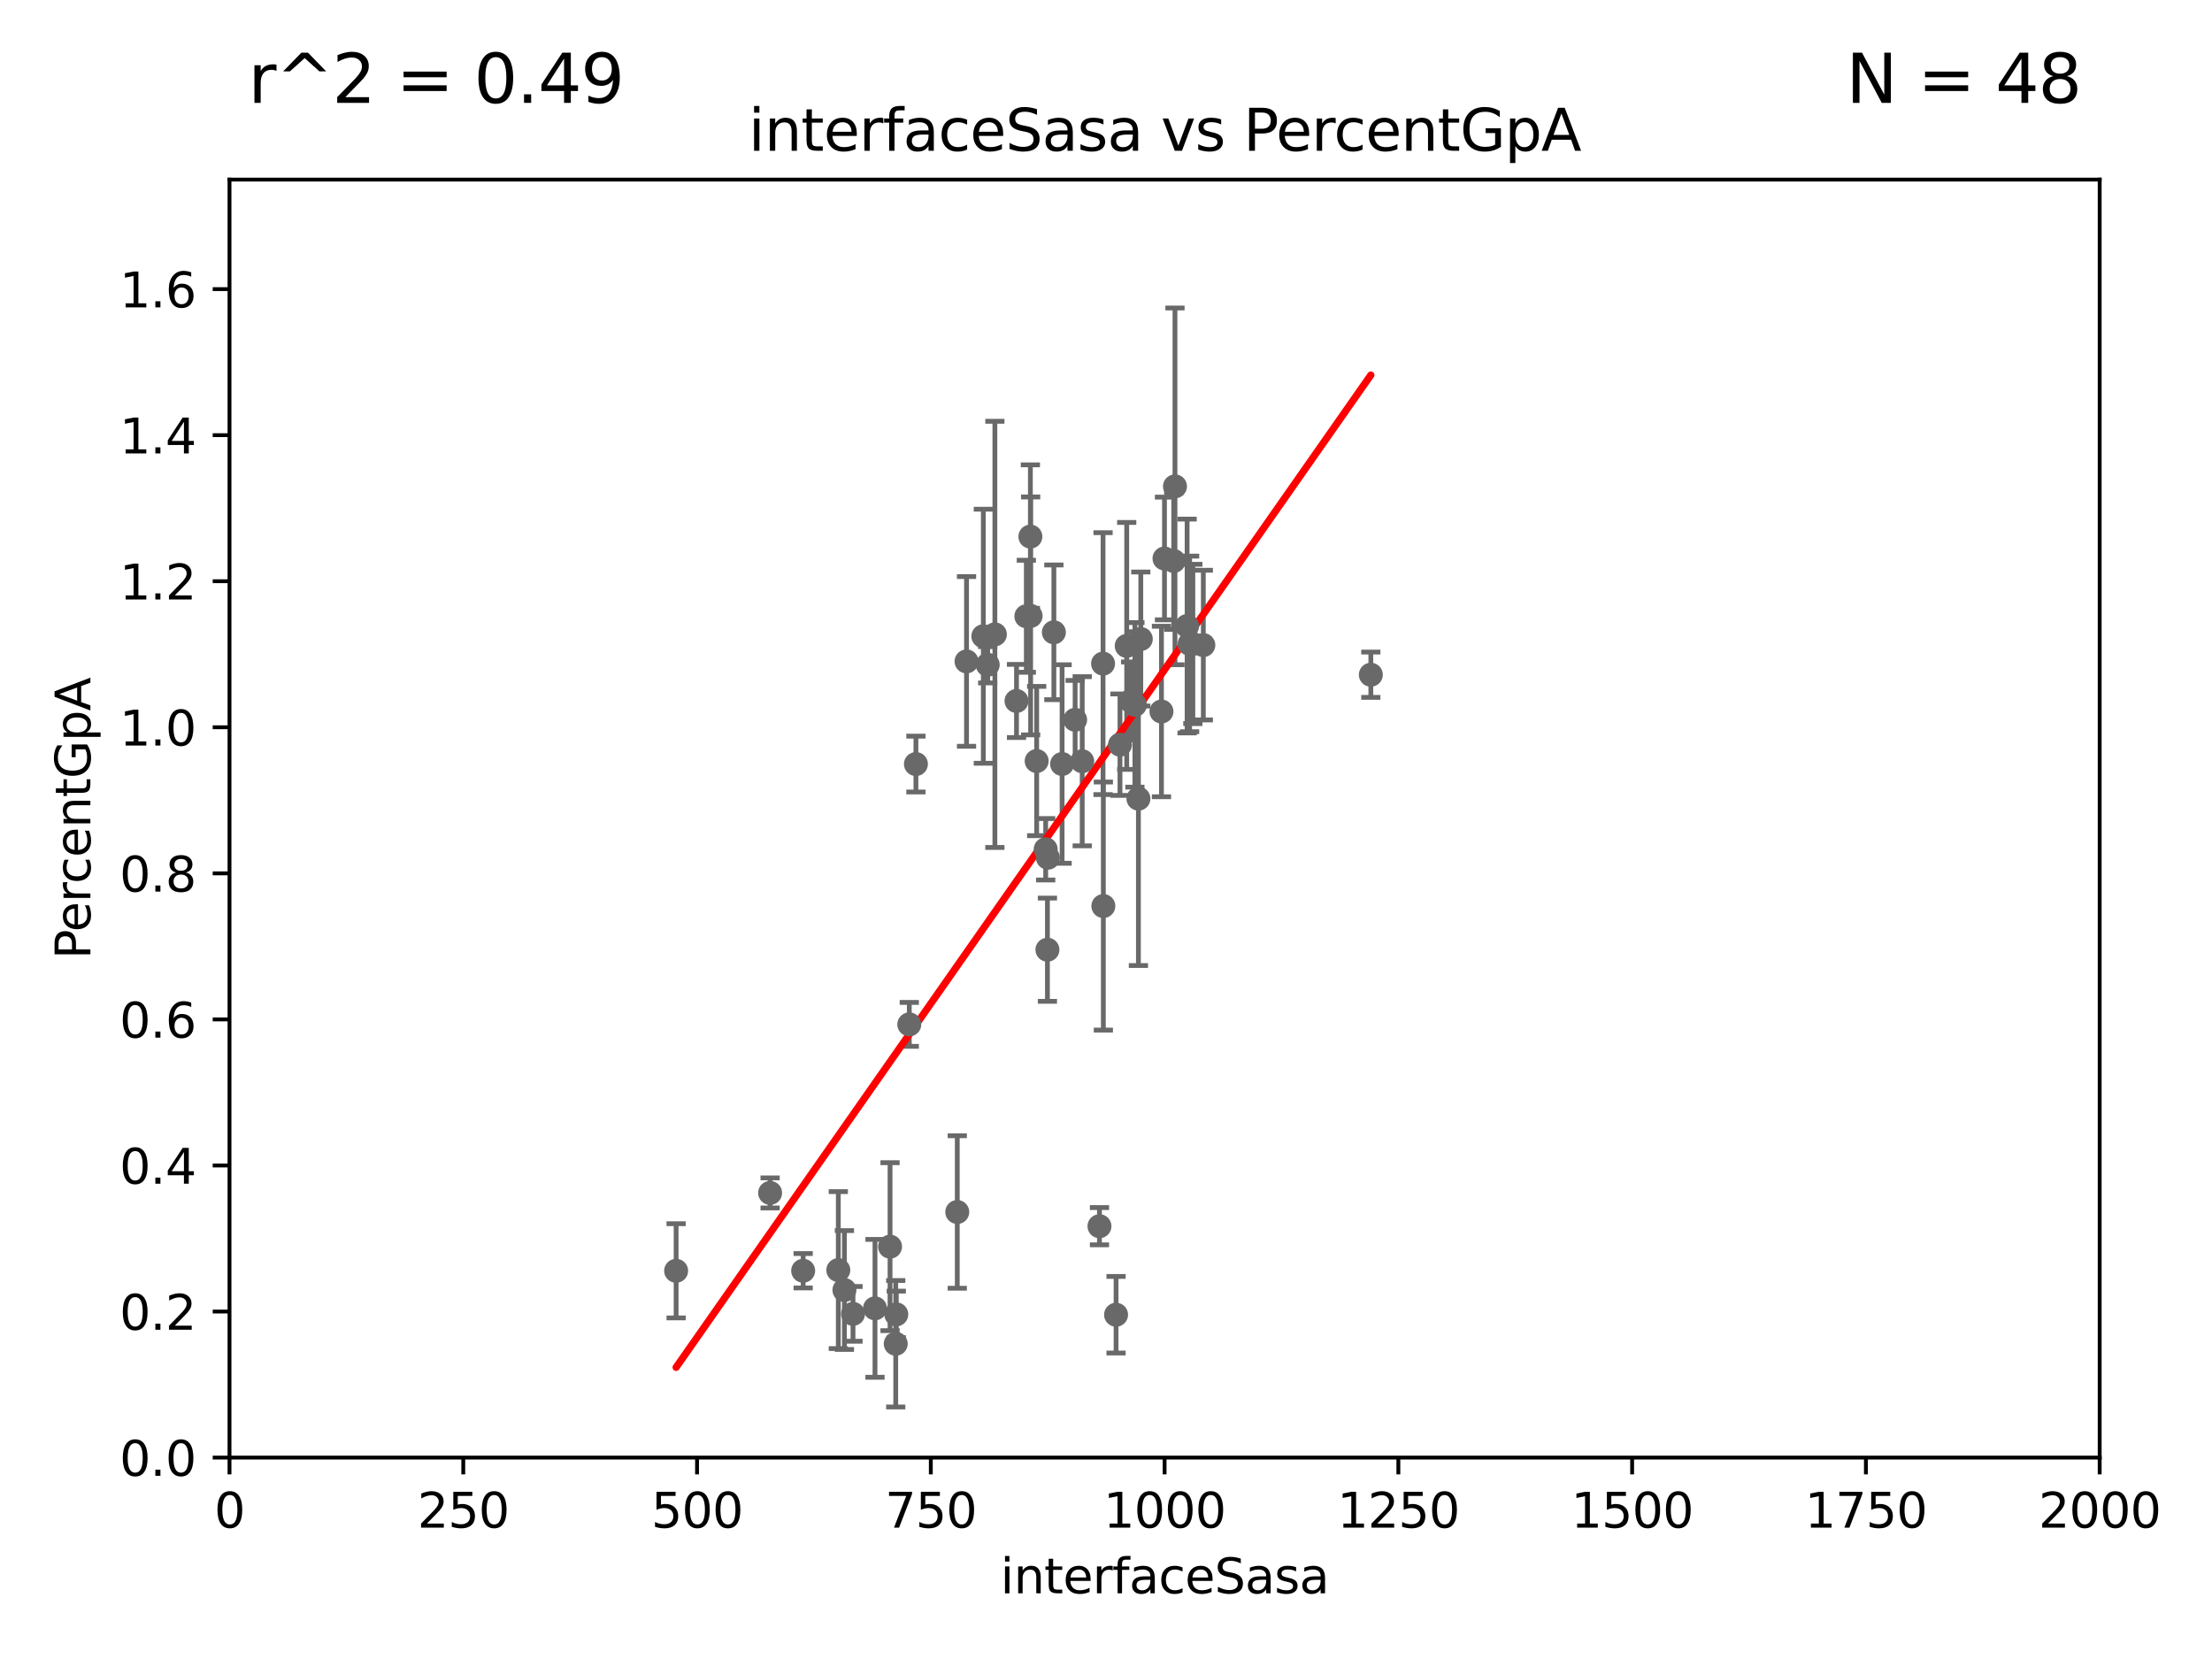 <?xml version="1.0" encoding="utf-8" standalone="no"?>
<!DOCTYPE svg PUBLIC "-//W3C//DTD SVG 1.1//EN"
  "http://www.w3.org/Graphics/SVG/1.1/DTD/svg11.dtd">
<svg xmlns:xlink="http://www.w3.org/1999/xlink" width="460.8pt" height="345.6pt" viewBox="0 0 460.8 345.6" xmlns="http://www.w3.org/2000/svg" version="1.1">
 <defs>
  <style type="text/css">*{stroke-linejoin: round; stroke-linecap: butt}</style>
 </defs>
 <g id="figure_1">
  <g id="patch_1">
   <path d="M 0 345.6 
L 460.8 345.6 
L 460.8 0 
L 0 0 
z
" style="fill: #ffffff"/>
  </g>
  <g id="axes_1">
   <g id="patch_2">
    <path d="M 47.81 303.64 
L 437.4 303.64 
L 437.4 37.411 
L 47.81 37.411 
z
" style="fill: #ffffff"/>
   </g>
   <g id="PathCollection_1">
    <defs>
     <path id="mb5e4efeae3" d="M 0 1.118 
C 0.297 1.118 0.581 1 0.791 0.791 
C 1 0.581 1.118 0.297 1.118 0 
C 1.118 -0.297 1 -0.581 0.791 -0.791 
C 0.581 -1 0.297 -1.118 0 -1.118 
C -0.297 -1.118 -0.581 -1 -0.791 -0.791 
C -1 -0.581 -1.118 -0.297 -1.118 0 
C -1.118 0.297 -1 0.581 -0.791 0.791 
C -0.581 1 -0.297 1.118 0 1.118 
z
" style="stroke: #696969"/>
    </defs>
    <g clip-path="url(#p27b8e6bcf3)">
     <use xlink:href="#mb5e4efeae3" x="235.526" y="146.023" style="fill: #696969; stroke: #696969"/>
     <use xlink:href="#mb5e4efeae3" x="218.295" y="178.676" style="fill: #696969; stroke: #696969"/>
     <use xlink:href="#mb5e4efeae3" x="190.803" y="159.169" style="fill: #696969; stroke: #696969"/>
     <use xlink:href="#mb5e4efeae3" x="213.805" y="128.379" style="fill: #696969; stroke: #696969"/>
     <use xlink:href="#mb5e4efeae3" x="207.252" y="132.151" style="fill: #696969; stroke: #696969"/>
     <use xlink:href="#mb5e4efeae3" x="205.758" y="138.483" style="fill: #696969; stroke: #696969"/>
     <use xlink:href="#mb5e4efeae3" x="199.417" y="252.484" style="fill: #696969; stroke: #696969"/>
     <use xlink:href="#mb5e4efeae3" x="221.254" y="159.157" style="fill: #696969; stroke: #696969"/>
     <use xlink:href="#mb5e4efeae3" x="218.199" y="197.843" style="fill: #696969; stroke: #696969"/>
     <use xlink:href="#mb5e4efeae3" x="229.038" y="255.442" style="fill: #696969; stroke: #696969"/>
     <use xlink:href="#mb5e4efeae3" x="219.541" y="131.722" style="fill: #696969; stroke: #696969"/>
     <use xlink:href="#mb5e4efeae3" x="232.495" y="273.883" style="fill: #696969; stroke: #696969"/>
     <use xlink:href="#mb5e4efeae3" x="201.345" y="137.784" style="fill: #696969; stroke: #696969"/>
     <use xlink:href="#mb5e4efeae3" x="167.313" y="264.72" style="fill: #696969; stroke: #696969"/>
     <use xlink:href="#mb5e4efeae3" x="186.599" y="279.928" style="fill: #696969; stroke: #696969"/>
     <use xlink:href="#mb5e4efeae3" x="186.712" y="273.807" style="fill: #696969; stroke: #696969"/>
     <use xlink:href="#mb5e4efeae3" x="189.422" y="213.398" style="fill: #696969; stroke: #696969"/>
     <use xlink:href="#mb5e4efeae3" x="177.697" y="273.702" style="fill: #696969; stroke: #696969"/>
     <use xlink:href="#mb5e4efeae3" x="174.635" y="264.587" style="fill: #696969; stroke: #696969"/>
     <use xlink:href="#mb5e4efeae3" x="185.413" y="259.704" style="fill: #696969; stroke: #696969"/>
     <use xlink:href="#mb5e4efeae3" x="160.429" y="248.504" style="fill: #696969; stroke: #696969"/>
     <use xlink:href="#mb5e4efeae3" x="140.848" y="264.732" style="fill: #696969; stroke: #696969"/>
     <use xlink:href="#mb5e4efeae3" x="214.699" y="128.306" style="fill: #696969; stroke: #696969"/>
     <use xlink:href="#mb5e4efeae3" x="242.584" y="116.343" style="fill: #696969; stroke: #696969"/>
     <use xlink:href="#mb5e4efeae3" x="215.957" y="158.536" style="fill: #696969; stroke: #696969"/>
     <use xlink:href="#mb5e4efeae3" x="237.153" y="166.373" style="fill: #696969; stroke: #696969"/>
     <use xlink:href="#mb5e4efeae3" x="234.714" y="134.556" style="fill: #696969; stroke: #696969"/>
     <use xlink:href="#mb5e4efeae3" x="247.296" y="130.412" style="fill: #696969; stroke: #696969"/>
     <use xlink:href="#mb5e4efeae3" x="211.757" y="146.024" style="fill: #696969; stroke: #696969"/>
     <use xlink:href="#mb5e4efeae3" x="244.508" y="116.865" style="fill: #696969; stroke: #696969"/>
     <use xlink:href="#mb5e4efeae3" x="250.675" y="134.383" style="fill: #696969; stroke: #696969"/>
     <use xlink:href="#mb5e4efeae3" x="214.648" y="111.783" style="fill: #696969; stroke: #696969"/>
     <use xlink:href="#mb5e4efeae3" x="241.954" y="148.223" style="fill: #696969; stroke: #696969"/>
     <use xlink:href="#mb5e4efeae3" x="247.82" y="134.138" style="fill: #696969; stroke: #696969"/>
     <use xlink:href="#mb5e4efeae3" x="236.422" y="146.84" style="fill: #696969; stroke: #696969"/>
     <use xlink:href="#mb5e4efeae3" x="248.492" y="134.145" style="fill: #696969; stroke: #696969"/>
     <use xlink:href="#mb5e4efeae3" x="229.786" y="138.247" style="fill: #696969; stroke: #696969"/>
     <use xlink:href="#mb5e4efeae3" x="225.446" y="158.583" style="fill: #696969; stroke: #696969"/>
     <use xlink:href="#mb5e4efeae3" x="233.313" y="155.131" style="fill: #696969; stroke: #696969"/>
     <use xlink:href="#mb5e4efeae3" x="244.769" y="101.32" style="fill: #696969; stroke: #696969"/>
     <use xlink:href="#mb5e4efeae3" x="237.649" y="133.12" style="fill: #696969; stroke: #696969"/>
     <use xlink:href="#mb5e4efeae3" x="217.837" y="176.917" style="fill: #696969; stroke: #696969"/>
     <use xlink:href="#mb5e4efeae3" x="204.848" y="132.539" style="fill: #696969; stroke: #696969"/>
     <use xlink:href="#mb5e4efeae3" x="229.848" y="188.745" style="fill: #696969; stroke: #696969"/>
     <use xlink:href="#mb5e4efeae3" x="223.969" y="149.949" style="fill: #696969; stroke: #696969"/>
     <use xlink:href="#mb5e4efeae3" x="285.569" y="140.558" style="fill: #696969; stroke: #696969"/>
     <use xlink:href="#mb5e4efeae3" x="182.277" y="272.552" style="fill: #696969; stroke: #696969"/>
     <use xlink:href="#mb5e4efeae3" x="175.909" y="268.738" style="fill: #696969; stroke: #696969"/>
    </g>
   </g>
   <g id="matplotlib.axis_1">
    <g id="xtick_1">
     <g id="line2d_1">
      <defs>
       <path id="m605368051b" d="M 0 0 
L 0 3.5 
" style="stroke: #000000; stroke-width: 0.8"/>
      </defs>
      <g>
       <use xlink:href="#m605368051b" x="47.81" y="303.64" style="stroke: #000000; stroke-width: 0.8"/>
      </g>
     </g>
     <g id="text_1">
      <!-- 0 -->
      <g transform="translate(44.629 318.238)scale(0.1 -0.1)">
       <defs>
        <path id="DejaVuSans-30" d="M 2034 4250 
Q 1547 4250 1301 3770 
Q 1056 3291 1056 2328 
Q 1056 1369 1301 889 
Q 1547 409 2034 409 
Q 2525 409 2770 889 
Q 3016 1369 3016 2328 
Q 3016 3291 2770 3770 
Q 2525 4250 2034 4250 
z
M 2034 4750 
Q 2819 4750 3233 4129 
Q 3647 3509 3647 2328 
Q 3647 1150 3233 529 
Q 2819 -91 2034 -91 
Q 1250 -91 836 529 
Q 422 1150 422 2328 
Q 422 3509 836 4129 
Q 1250 4750 2034 4750 
z
" transform="scale(0.016)"/>
       </defs>
       <use xlink:href="#DejaVuSans-30"/>
      </g>
     </g>
    </g>
    <g id="xtick_2">
     <g id="line2d_2">
      <g>
       <use xlink:href="#m605368051b" x="96.509" y="303.64" style="stroke: #000000; stroke-width: 0.8"/>
      </g>
     </g>
     <g id="text_2">
      <!-- 250 -->
      <g transform="translate(86.965 318.238)scale(0.1 -0.1)">
       <defs>
        <path id="DejaVuSans-32" d="M 1228 531 
L 3431 531 
L 3431 0 
L 469 0 
L 469 531 
Q 828 903 1448 1529 
Q 2069 2156 2228 2338 
Q 2531 2678 2651 2914 
Q 2772 3150 2772 3378 
Q 2772 3750 2511 3984 
Q 2250 4219 1831 4219 
Q 1534 4219 1204 4116 
Q 875 4013 500 3803 
L 500 4441 
Q 881 4594 1212 4672 
Q 1544 4750 1819 4750 
Q 2544 4750 2975 4387 
Q 3406 4025 3406 3419 
Q 3406 3131 3298 2873 
Q 3191 2616 2906 2266 
Q 2828 2175 2409 1742 
Q 1991 1309 1228 531 
z
" transform="scale(0.016)"/>
        <path id="DejaVuSans-35" d="M 691 4666 
L 3169 4666 
L 3169 4134 
L 1269 4134 
L 1269 2991 
Q 1406 3038 1543 3061 
Q 1681 3084 1819 3084 
Q 2600 3084 3056 2656 
Q 3513 2228 3513 1497 
Q 3513 744 3044 326 
Q 2575 -91 1722 -91 
Q 1428 -91 1123 -41 
Q 819 9 494 109 
L 494 744 
Q 775 591 1075 516 
Q 1375 441 1709 441 
Q 2250 441 2565 725 
Q 2881 1009 2881 1497 
Q 2881 1984 2565 2268 
Q 2250 2553 1709 2553 
Q 1456 2553 1204 2497 
Q 953 2441 691 2322 
L 691 4666 
z
" transform="scale(0.016)"/>
       </defs>
       <use xlink:href="#DejaVuSans-32"/>
       <use xlink:href="#DejaVuSans-35" x="63.623"/>
       <use xlink:href="#DejaVuSans-30" x="127.246"/>
      </g>
     </g>
    </g>
    <g id="xtick_3">
     <g id="line2d_3">
      <g>
       <use xlink:href="#m605368051b" x="145.208" y="303.64" style="stroke: #000000; stroke-width: 0.8"/>
      </g>
     </g>
     <g id="text_3">
      <!-- 500 -->
      <g transform="translate(135.664 318.238)scale(0.1 -0.1)">
       <use xlink:href="#DejaVuSans-35"/>
       <use xlink:href="#DejaVuSans-30" x="63.623"/>
       <use xlink:href="#DejaVuSans-30" x="127.246"/>
      </g>
     </g>
    </g>
    <g id="xtick_4">
     <g id="line2d_4">
      <g>
       <use xlink:href="#m605368051b" x="193.906" y="303.64" style="stroke: #000000; stroke-width: 0.8"/>
      </g>
     </g>
     <g id="text_4">
      <!-- 750 -->
      <g transform="translate(184.363 318.238)scale(0.1 -0.1)">
       <defs>
        <path id="DejaVuSans-37" d="M 525 4666 
L 3525 4666 
L 3525 4397 
L 1831 0 
L 1172 0 
L 2766 4134 
L 525 4134 
L 525 4666 
z
" transform="scale(0.016)"/>
       </defs>
       <use xlink:href="#DejaVuSans-37"/>
       <use xlink:href="#DejaVuSans-35" x="63.623"/>
       <use xlink:href="#DejaVuSans-30" x="127.246"/>
      </g>
     </g>
    </g>
    <g id="xtick_5">
     <g id="line2d_5">
      <g>
       <use xlink:href="#m605368051b" x="242.605" y="303.64" style="stroke: #000000; stroke-width: 0.8"/>
      </g>
     </g>
     <g id="text_5">
      <!-- 1000 -->
      <g transform="translate(229.88 318.238)scale(0.1 -0.1)">
       <defs>
        <path id="DejaVuSans-31" d="M 794 531 
L 1825 531 
L 1825 4091 
L 703 3866 
L 703 4441 
L 1819 4666 
L 2450 4666 
L 2450 531 
L 3481 531 
L 3481 0 
L 794 0 
L 794 531 
z
" transform="scale(0.016)"/>
       </defs>
       <use xlink:href="#DejaVuSans-31"/>
       <use xlink:href="#DejaVuSans-30" x="63.623"/>
       <use xlink:href="#DejaVuSans-30" x="127.246"/>
       <use xlink:href="#DejaVuSans-30" x="190.869"/>
      </g>
     </g>
    </g>
    <g id="xtick_6">
     <g id="line2d_6">
      <g>
       <use xlink:href="#m605368051b" x="291.304" y="303.64" style="stroke: #000000; stroke-width: 0.8"/>
      </g>
     </g>
     <g id="text_6">
      <!-- 1250 -->
      <g transform="translate(278.579 318.238)scale(0.1 -0.1)">
       <use xlink:href="#DejaVuSans-31"/>
       <use xlink:href="#DejaVuSans-32" x="63.623"/>
       <use xlink:href="#DejaVuSans-35" x="127.246"/>
       <use xlink:href="#DejaVuSans-30" x="190.869"/>
      </g>
     </g>
    </g>
    <g id="xtick_7">
     <g id="line2d_7">
      <g>
       <use xlink:href="#m605368051b" x="340.002" y="303.64" style="stroke: #000000; stroke-width: 0.8"/>
      </g>
     </g>
     <g id="text_7">
      <!-- 1500 -->
      <g transform="translate(327.277 318.238)scale(0.1 -0.1)">
       <use xlink:href="#DejaVuSans-31"/>
       <use xlink:href="#DejaVuSans-35" x="63.623"/>
       <use xlink:href="#DejaVuSans-30" x="127.246"/>
       <use xlink:href="#DejaVuSans-30" x="190.869"/>
      </g>
     </g>
    </g>
    <g id="xtick_8">
     <g id="line2d_8">
      <g>
       <use xlink:href="#m605368051b" x="388.701" y="303.64" style="stroke: #000000; stroke-width: 0.8"/>
      </g>
     </g>
     <g id="text_8">
      <!-- 1750 -->
      <g transform="translate(375.976 318.238)scale(0.1 -0.1)">
       <use xlink:href="#DejaVuSans-31"/>
       <use xlink:href="#DejaVuSans-37" x="63.623"/>
       <use xlink:href="#DejaVuSans-35" x="127.246"/>
       <use xlink:href="#DejaVuSans-30" x="190.869"/>
      </g>
     </g>
    </g>
    <g id="xtick_9">
     <g id="line2d_9">
      <g>
       <use xlink:href="#m605368051b" x="437.4" y="303.64" style="stroke: #000000; stroke-width: 0.8"/>
      </g>
     </g>
     <g id="text_9">
      <!-- 2000 -->
      <g transform="translate(424.675 318.238)scale(0.1 -0.1)">
       <use xlink:href="#DejaVuSans-32"/>
       <use xlink:href="#DejaVuSans-30" x="63.623"/>
       <use xlink:href="#DejaVuSans-30" x="127.246"/>
       <use xlink:href="#DejaVuSans-30" x="190.869"/>
      </g>
     </g>
    </g>
    <g id="text_10">
     <!-- interfaceSasa -->
     <g transform="translate(208.398 331.917)scale(0.1 -0.1)">
      <defs>
       <path id="DejaVuSans-69" d="M 603 3500 
L 1178 3500 
L 1178 0 
L 603 0 
L 603 3500 
z
M 603 4863 
L 1178 4863 
L 1178 4134 
L 603 4134 
L 603 4863 
z
" transform="scale(0.016)"/>
       <path id="DejaVuSans-6e" d="M 3513 2113 
L 3513 0 
L 2938 0 
L 2938 2094 
Q 2938 2591 2744 2837 
Q 2550 3084 2163 3084 
Q 1697 3084 1428 2787 
Q 1159 2491 1159 1978 
L 1159 0 
L 581 0 
L 581 3500 
L 1159 3500 
L 1159 2956 
Q 1366 3272 1645 3428 
Q 1925 3584 2291 3584 
Q 2894 3584 3203 3211 
Q 3513 2838 3513 2113 
z
" transform="scale(0.016)"/>
       <path id="DejaVuSans-74" d="M 1172 4494 
L 1172 3500 
L 2356 3500 
L 2356 3053 
L 1172 3053 
L 1172 1153 
Q 1172 725 1289 603 
Q 1406 481 1766 481 
L 2356 481 
L 2356 0 
L 1766 0 
Q 1100 0 847 248 
Q 594 497 594 1153 
L 594 3053 
L 172 3053 
L 172 3500 
L 594 3500 
L 594 4494 
L 1172 4494 
z
" transform="scale(0.016)"/>
       <path id="DejaVuSans-65" d="M 3597 1894 
L 3597 1613 
L 953 1613 
Q 991 1019 1311 708 
Q 1631 397 2203 397 
Q 2534 397 2845 478 
Q 3156 559 3463 722 
L 3463 178 
Q 3153 47 2828 -22 
Q 2503 -91 2169 -91 
Q 1331 -91 842 396 
Q 353 884 353 1716 
Q 353 2575 817 3079 
Q 1281 3584 2069 3584 
Q 2775 3584 3186 3129 
Q 3597 2675 3597 1894 
z
M 3022 2063 
Q 3016 2534 2758 2815 
Q 2500 3097 2075 3097 
Q 1594 3097 1305 2825 
Q 1016 2553 972 2059 
L 3022 2063 
z
" transform="scale(0.016)"/>
       <path id="DejaVuSans-72" d="M 2631 2963 
Q 2534 3019 2420 3045 
Q 2306 3072 2169 3072 
Q 1681 3072 1420 2755 
Q 1159 2438 1159 1844 
L 1159 0 
L 581 0 
L 581 3500 
L 1159 3500 
L 1159 2956 
Q 1341 3275 1631 3429 
Q 1922 3584 2338 3584 
Q 2397 3584 2469 3576 
Q 2541 3569 2628 3553 
L 2631 2963 
z
" transform="scale(0.016)"/>
       <path id="DejaVuSans-66" d="M 2375 4863 
L 2375 4384 
L 1825 4384 
Q 1516 4384 1395 4259 
Q 1275 4134 1275 3809 
L 1275 3500 
L 2222 3500 
L 2222 3053 
L 1275 3053 
L 1275 0 
L 697 0 
L 697 3053 
L 147 3053 
L 147 3500 
L 697 3500 
L 697 3744 
Q 697 4328 969 4595 
Q 1241 4863 1831 4863 
L 2375 4863 
z
" transform="scale(0.016)"/>
       <path id="DejaVuSans-61" d="M 2194 1759 
Q 1497 1759 1228 1600 
Q 959 1441 959 1056 
Q 959 750 1161 570 
Q 1363 391 1709 391 
Q 2188 391 2477 730 
Q 2766 1069 2766 1631 
L 2766 1759 
L 2194 1759 
z
M 3341 1997 
L 3341 0 
L 2766 0 
L 2766 531 
Q 2569 213 2275 61 
Q 1981 -91 1556 -91 
Q 1019 -91 701 211 
Q 384 513 384 1019 
Q 384 1609 779 1909 
Q 1175 2209 1959 2209 
L 2766 2209 
L 2766 2266 
Q 2766 2663 2505 2880 
Q 2244 3097 1772 3097 
Q 1472 3097 1187 3025 
Q 903 2953 641 2809 
L 641 3341 
Q 956 3463 1253 3523 
Q 1550 3584 1831 3584 
Q 2591 3584 2966 3190 
Q 3341 2797 3341 1997 
z
" transform="scale(0.016)"/>
       <path id="DejaVuSans-63" d="M 3122 3366 
L 3122 2828 
Q 2878 2963 2633 3030 
Q 2388 3097 2138 3097 
Q 1578 3097 1268 2742 
Q 959 2388 959 1747 
Q 959 1106 1268 751 
Q 1578 397 2138 397 
Q 2388 397 2633 464 
Q 2878 531 3122 666 
L 3122 134 
Q 2881 22 2623 -34 
Q 2366 -91 2075 -91 
Q 1284 -91 818 406 
Q 353 903 353 1747 
Q 353 2603 823 3093 
Q 1294 3584 2113 3584 
Q 2378 3584 2631 3529 
Q 2884 3475 3122 3366 
z
" transform="scale(0.016)"/>
       <path id="DejaVuSans-53" d="M 3425 4513 
L 3425 3897 
Q 3066 4069 2747 4153 
Q 2428 4238 2131 4238 
Q 1616 4238 1336 4038 
Q 1056 3838 1056 3469 
Q 1056 3159 1242 3001 
Q 1428 2844 1947 2747 
L 2328 2669 
Q 3034 2534 3370 2195 
Q 3706 1856 3706 1288 
Q 3706 609 3251 259 
Q 2797 -91 1919 -91 
Q 1588 -91 1214 -16 
Q 841 59 441 206 
L 441 856 
Q 825 641 1194 531 
Q 1563 422 1919 422 
Q 2459 422 2753 634 
Q 3047 847 3047 1241 
Q 3047 1584 2836 1778 
Q 2625 1972 2144 2069 
L 1759 2144 
Q 1053 2284 737 2584 
Q 422 2884 422 3419 
Q 422 4038 858 4394 
Q 1294 4750 2059 4750 
Q 2388 4750 2728 4690 
Q 3069 4631 3425 4513 
z
" transform="scale(0.016)"/>
       <path id="DejaVuSans-73" d="M 2834 3397 
L 2834 2853 
Q 2591 2978 2328 3040 
Q 2066 3103 1784 3103 
Q 1356 3103 1142 2972 
Q 928 2841 928 2578 
Q 928 2378 1081 2264 
Q 1234 2150 1697 2047 
L 1894 2003 
Q 2506 1872 2764 1633 
Q 3022 1394 3022 966 
Q 3022 478 2636 193 
Q 2250 -91 1575 -91 
Q 1294 -91 989 -36 
Q 684 19 347 128 
L 347 722 
Q 666 556 975 473 
Q 1284 391 1588 391 
Q 1994 391 2212 530 
Q 2431 669 2431 922 
Q 2431 1156 2273 1281 
Q 2116 1406 1581 1522 
L 1381 1569 
Q 847 1681 609 1914 
Q 372 2147 372 2553 
Q 372 3047 722 3315 
Q 1072 3584 1716 3584 
Q 2034 3584 2315 3537 
Q 2597 3491 2834 3397 
z
" transform="scale(0.016)"/>
      </defs>
      <use xlink:href="#DejaVuSans-69"/>
      <use xlink:href="#DejaVuSans-6e" x="27.783"/>
      <use xlink:href="#DejaVuSans-74" x="91.162"/>
      <use xlink:href="#DejaVuSans-65" x="130.371"/>
      <use xlink:href="#DejaVuSans-72" x="191.895"/>
      <use xlink:href="#DejaVuSans-66" x="233.008"/>
      <use xlink:href="#DejaVuSans-61" x="268.213"/>
      <use xlink:href="#DejaVuSans-63" x="329.492"/>
      <use xlink:href="#DejaVuSans-65" x="384.473"/>
      <use xlink:href="#DejaVuSans-53" x="445.996"/>
      <use xlink:href="#DejaVuSans-61" x="509.473"/>
      <use xlink:href="#DejaVuSans-73" x="570.752"/>
      <use xlink:href="#DejaVuSans-61" x="622.852"/>
     </g>
    </g>
   </g>
   <g id="matplotlib.axis_2">
    <g id="ytick_1">
     <g id="line2d_10">
      <defs>
       <path id="mdc4207316d" d="M 0 0 
L -3.5 0 
" style="stroke: #000000; stroke-width: 0.8"/>
      </defs>
      <g>
       <use xlink:href="#mdc4207316d" x="47.81" y="303.64" style="stroke: #000000; stroke-width: 0.8"/>
      </g>
     </g>
     <g id="text_11">
      <!-- 0.0 -->
      <g transform="translate(24.907 307.439)scale(0.1 -0.1)">
       <defs>
        <path id="DejaVuSans-2e" d="M 684 794 
L 1344 794 
L 1344 0 
L 684 0 
L 684 794 
z
" transform="scale(0.016)"/>
       </defs>
       <use xlink:href="#DejaVuSans-30"/>
       <use xlink:href="#DejaVuSans-2e" x="63.623"/>
       <use xlink:href="#DejaVuSans-30" x="95.41"/>
      </g>
     </g>
    </g>
    <g id="ytick_2">
     <g id="line2d_11">
      <g>
       <use xlink:href="#mdc4207316d" x="47.81" y="273.214" style="stroke: #000000; stroke-width: 0.8"/>
      </g>
     </g>
     <g id="text_12">
      <!-- 0.2 -->
      <g transform="translate(24.907 277.013)scale(0.1 -0.1)">
       <use xlink:href="#DejaVuSans-30"/>
       <use xlink:href="#DejaVuSans-2e" x="63.623"/>
       <use xlink:href="#DejaVuSans-32" x="95.41"/>
      </g>
     </g>
    </g>
    <g id="ytick_3">
     <g id="line2d_12">
      <g>
       <use xlink:href="#mdc4207316d" x="47.81" y="242.788" style="stroke: #000000; stroke-width: 0.8"/>
      </g>
     </g>
     <g id="text_13">
      <!-- 0.4 -->
      <g transform="translate(24.907 246.587)scale(0.1 -0.1)">
       <defs>
        <path id="DejaVuSans-34" d="M 2419 4116 
L 825 1625 
L 2419 1625 
L 2419 4116 
z
M 2253 4666 
L 3047 4666 
L 3047 1625 
L 3713 1625 
L 3713 1100 
L 3047 1100 
L 3047 0 
L 2419 0 
L 2419 1100 
L 313 1100 
L 313 1709 
L 2253 4666 
z
" transform="scale(0.016)"/>
       </defs>
       <use xlink:href="#DejaVuSans-30"/>
       <use xlink:href="#DejaVuSans-2e" x="63.623"/>
       <use xlink:href="#DejaVuSans-34" x="95.41"/>
      </g>
     </g>
    </g>
    <g id="ytick_4">
     <g id="line2d_13">
      <g>
       <use xlink:href="#mdc4207316d" x="47.81" y="212.362" style="stroke: #000000; stroke-width: 0.8"/>
      </g>
     </g>
     <g id="text_14">
      <!-- 0.6 -->
      <g transform="translate(24.907 216.161)scale(0.1 -0.1)">
       <defs>
        <path id="DejaVuSans-36" d="M 2113 2584 
Q 1688 2584 1439 2293 
Q 1191 2003 1191 1497 
Q 1191 994 1439 701 
Q 1688 409 2113 409 
Q 2538 409 2786 701 
Q 3034 994 3034 1497 
Q 3034 2003 2786 2293 
Q 2538 2584 2113 2584 
z
M 3366 4563 
L 3366 3988 
Q 3128 4100 2886 4159 
Q 2644 4219 2406 4219 
Q 1781 4219 1451 3797 
Q 1122 3375 1075 2522 
Q 1259 2794 1537 2939 
Q 1816 3084 2150 3084 
Q 2853 3084 3261 2657 
Q 3669 2231 3669 1497 
Q 3669 778 3244 343 
Q 2819 -91 2113 -91 
Q 1303 -91 875 529 
Q 447 1150 447 2328 
Q 447 3434 972 4092 
Q 1497 4750 2381 4750 
Q 2619 4750 2861 4703 
Q 3103 4656 3366 4563 
z
" transform="scale(0.016)"/>
       </defs>
       <use xlink:href="#DejaVuSans-30"/>
       <use xlink:href="#DejaVuSans-2e" x="63.623"/>
       <use xlink:href="#DejaVuSans-36" x="95.41"/>
      </g>
     </g>
    </g>
    <g id="ytick_5">
     <g id="line2d_14">
      <g>
       <use xlink:href="#mdc4207316d" x="47.81" y="181.935" style="stroke: #000000; stroke-width: 0.8"/>
      </g>
     </g>
     <g id="text_15">
      <!-- 0.8 -->
      <g transform="translate(24.907 185.735)scale(0.1 -0.1)">
       <defs>
        <path id="DejaVuSans-38" d="M 2034 2216 
Q 1584 2216 1326 1975 
Q 1069 1734 1069 1313 
Q 1069 891 1326 650 
Q 1584 409 2034 409 
Q 2484 409 2743 651 
Q 3003 894 3003 1313 
Q 3003 1734 2745 1975 
Q 2488 2216 2034 2216 
z
M 1403 2484 
Q 997 2584 770 2862 
Q 544 3141 544 3541 
Q 544 4100 942 4425 
Q 1341 4750 2034 4750 
Q 2731 4750 3128 4425 
Q 3525 4100 3525 3541 
Q 3525 3141 3298 2862 
Q 3072 2584 2669 2484 
Q 3125 2378 3379 2068 
Q 3634 1759 3634 1313 
Q 3634 634 3220 271 
Q 2806 -91 2034 -91 
Q 1263 -91 848 271 
Q 434 634 434 1313 
Q 434 1759 690 2068 
Q 947 2378 1403 2484 
z
M 1172 3481 
Q 1172 3119 1398 2916 
Q 1625 2713 2034 2713 
Q 2441 2713 2670 2916 
Q 2900 3119 2900 3481 
Q 2900 3844 2670 4047 
Q 2441 4250 2034 4250 
Q 1625 4250 1398 4047 
Q 1172 3844 1172 3481 
z
" transform="scale(0.016)"/>
       </defs>
       <use xlink:href="#DejaVuSans-30"/>
       <use xlink:href="#DejaVuSans-2e" x="63.623"/>
       <use xlink:href="#DejaVuSans-38" x="95.41"/>
      </g>
     </g>
    </g>
    <g id="ytick_6">
     <g id="line2d_15">
      <g>
       <use xlink:href="#mdc4207316d" x="47.81" y="151.509" style="stroke: #000000; stroke-width: 0.8"/>
      </g>
     </g>
     <g id="text_16">
      <!-- 1.0 -->
      <g transform="translate(24.907 155.308)scale(0.1 -0.1)">
       <use xlink:href="#DejaVuSans-31"/>
       <use xlink:href="#DejaVuSans-2e" x="63.623"/>
       <use xlink:href="#DejaVuSans-30" x="95.41"/>
      </g>
     </g>
    </g>
    <g id="ytick_7">
     <g id="line2d_16">
      <g>
       <use xlink:href="#mdc4207316d" x="47.81" y="121.083" style="stroke: #000000; stroke-width: 0.8"/>
      </g>
     </g>
     <g id="text_17">
      <!-- 1.2 -->
      <g transform="translate(24.907 124.882)scale(0.1 -0.1)">
       <use xlink:href="#DejaVuSans-31"/>
       <use xlink:href="#DejaVuSans-2e" x="63.623"/>
       <use xlink:href="#DejaVuSans-32" x="95.41"/>
      </g>
     </g>
    </g>
    <g id="ytick_8">
     <g id="line2d_17">
      <g>
       <use xlink:href="#mdc4207316d" x="47.81" y="90.657" style="stroke: #000000; stroke-width: 0.8"/>
      </g>
     </g>
     <g id="text_18">
      <!-- 1.4 -->
      <g transform="translate(24.907 94.456)scale(0.1 -0.1)">
       <use xlink:href="#DejaVuSans-31"/>
       <use xlink:href="#DejaVuSans-2e" x="63.623"/>
       <use xlink:href="#DejaVuSans-34" x="95.41"/>
      </g>
     </g>
    </g>
    <g id="ytick_9">
     <g id="line2d_18">
      <g>
       <use xlink:href="#mdc4207316d" x="47.81" y="60.231" style="stroke: #000000; stroke-width: 0.8"/>
      </g>
     </g>
     <g id="text_19">
      <!-- 1.6 -->
      <g transform="translate(24.907 64.03)scale(0.1 -0.1)">
       <use xlink:href="#DejaVuSans-31"/>
       <use xlink:href="#DejaVuSans-2e" x="63.623"/>
       <use xlink:href="#DejaVuSans-36" x="95.41"/>
      </g>
     </g>
    </g>
    <g id="text_20">
     <!-- PercentGpA -->
     <g transform="translate(18.827 199.802)rotate(-90)scale(0.1 -0.1)">
      <defs>
       <path id="DejaVuSans-50" d="M 1259 4147 
L 1259 2394 
L 2053 2394 
Q 2494 2394 2734 2622 
Q 2975 2850 2975 3272 
Q 2975 3691 2734 3919 
Q 2494 4147 2053 4147 
L 1259 4147 
z
M 628 4666 
L 2053 4666 
Q 2838 4666 3239 4311 
Q 3641 3956 3641 3272 
Q 3641 2581 3239 2228 
Q 2838 1875 2053 1875 
L 1259 1875 
L 1259 0 
L 628 0 
L 628 4666 
z
" transform="scale(0.016)"/>
       <path id="DejaVuSans-47" d="M 3809 666 
L 3809 1919 
L 2778 1919 
L 2778 2438 
L 4434 2438 
L 4434 434 
Q 4069 175 3628 42 
Q 3188 -91 2688 -91 
Q 1594 -91 976 548 
Q 359 1188 359 2328 
Q 359 3472 976 4111 
Q 1594 4750 2688 4750 
Q 3144 4750 3555 4637 
Q 3966 4525 4313 4306 
L 4313 3634 
Q 3963 3931 3569 4081 
Q 3175 4231 2741 4231 
Q 1884 4231 1454 3753 
Q 1025 3275 1025 2328 
Q 1025 1384 1454 906 
Q 1884 428 2741 428 
Q 3075 428 3337 486 
Q 3600 544 3809 666 
z
" transform="scale(0.016)"/>
       <path id="DejaVuSans-70" d="M 1159 525 
L 1159 -1331 
L 581 -1331 
L 581 3500 
L 1159 3500 
L 1159 2969 
Q 1341 3281 1617 3432 
Q 1894 3584 2278 3584 
Q 2916 3584 3314 3078 
Q 3713 2572 3713 1747 
Q 3713 922 3314 415 
Q 2916 -91 2278 -91 
Q 1894 -91 1617 61 
Q 1341 213 1159 525 
z
M 3116 1747 
Q 3116 2381 2855 2742 
Q 2594 3103 2138 3103 
Q 1681 3103 1420 2742 
Q 1159 2381 1159 1747 
Q 1159 1113 1420 752 
Q 1681 391 2138 391 
Q 2594 391 2855 752 
Q 3116 1113 3116 1747 
z
" transform="scale(0.016)"/>
       <path id="DejaVuSans-41" d="M 2188 4044 
L 1331 1722 
L 3047 1722 
L 2188 4044 
z
M 1831 4666 
L 2547 4666 
L 4325 0 
L 3669 0 
L 3244 1197 
L 1141 1197 
L 716 0 
L 50 0 
L 1831 4666 
z
" transform="scale(0.016)"/>
      </defs>
      <use xlink:href="#DejaVuSans-50"/>
      <use xlink:href="#DejaVuSans-65" x="56.678"/>
      <use xlink:href="#DejaVuSans-72" x="118.201"/>
      <use xlink:href="#DejaVuSans-63" x="157.064"/>
      <use xlink:href="#DejaVuSans-65" x="212.045"/>
      <use xlink:href="#DejaVuSans-6e" x="273.568"/>
      <use xlink:href="#DejaVuSans-74" x="336.947"/>
      <use xlink:href="#DejaVuSans-47" x="376.156"/>
      <use xlink:href="#DejaVuSans-70" x="453.646"/>
      <use xlink:href="#DejaVuSans-41" x="517.123"/>
     </g>
    </g>
   </g>
   <g id="LineCollection_1">
    <path d="M 235.526 154.149 
L 235.526 137.897 
" clip-path="url(#p27b8e6bcf3)" style="fill: none; stroke: #696969"/>
    <path d="M 218.295 179.206 
L 218.295 178.147 
" clip-path="url(#p27b8e6bcf3)" style="fill: none; stroke: #696969"/>
    <path d="M 190.803 164.985 
L 190.803 153.353 
" clip-path="url(#p27b8e6bcf3)" style="fill: none; stroke: #696969"/>
    <path d="M 213.805 140.046 
L 213.805 116.711 
" clip-path="url(#p27b8e6bcf3)" style="fill: none; stroke: #696969"/>
    <path d="M 207.252 176.543 
L 207.252 87.759 
" clip-path="url(#p27b8e6bcf3)" style="fill: none; stroke: #696969"/>
    <path d="M 205.758 142.264 
L 205.758 134.703 
" clip-path="url(#p27b8e6bcf3)" style="fill: none; stroke: #696969"/>
    <path d="M 199.417 268.366 
L 199.417 236.602 
" clip-path="url(#p27b8e6bcf3)" style="fill: none; stroke: #696969"/>
    <path d="M 221.254 179.834 
L 221.254 138.48 
" clip-path="url(#p27b8e6bcf3)" style="fill: none; stroke: #696969"/>
    <path d="M 218.199 208.591 
L 218.199 187.095 
" clip-path="url(#p27b8e6bcf3)" style="fill: none; stroke: #696969"/>
    <path d="M 229.038 259.323 
L 229.038 251.56 
" clip-path="url(#p27b8e6bcf3)" style="fill: none; stroke: #696969"/>
    <path d="M 219.541 145.751 
L 219.541 117.694 
" clip-path="url(#p27b8e6bcf3)" style="fill: none; stroke: #696969"/>
    <path d="M 232.495 281.857 
L 232.495 265.908 
" clip-path="url(#p27b8e6bcf3)" style="fill: none; stroke: #696969"/>
    <path d="M 201.345 155.463 
L 201.345 120.106 
" clip-path="url(#p27b8e6bcf3)" style="fill: none; stroke: #696969"/>
    <path d="M 167.313 268.3 
L 167.313 261.14 
" clip-path="url(#p27b8e6bcf3)" style="fill: none; stroke: #696969"/>
    <path d="M 186.599 293.103 
L 186.599 266.753 
" clip-path="url(#p27b8e6bcf3)" style="fill: none; stroke: #696969"/>
    <path d="M 186.712 278.649 
L 186.712 268.964 
" clip-path="url(#p27b8e6bcf3)" style="fill: none; stroke: #696969"/>
    <path d="M 189.422 217.974 
L 189.422 208.822 
" clip-path="url(#p27b8e6bcf3)" style="fill: none; stroke: #696969"/>
    <path d="M 177.697 279.403 
L 177.697 268.001 
" clip-path="url(#p27b8e6bcf3)" style="fill: none; stroke: #696969"/>
    <path d="M 174.635 280.938 
L 174.635 248.237 
" clip-path="url(#p27b8e6bcf3)" style="fill: none; stroke: #696969"/>
    <path d="M 185.413 277.199 
L 185.413 242.209 
" clip-path="url(#p27b8e6bcf3)" style="fill: none; stroke: #696969"/>
    <path d="M 160.429 251.64 
L 160.429 245.369 
" clip-path="url(#p27b8e6bcf3)" style="fill: none; stroke: #696969"/>
    <path d="M 140.848 274.546 
L 140.848 254.919 
" clip-path="url(#p27b8e6bcf3)" style="fill: none; stroke: #696969"/>
    <path d="M 214.699 153.087 
L 214.699 103.525 
" clip-path="url(#p27b8e6bcf3)" style="fill: none; stroke: #696969"/>
    <path d="M 242.584 129.124 
L 242.584 103.562 
" clip-path="url(#p27b8e6bcf3)" style="fill: none; stroke: #696969"/>
    <path d="M 215.957 174.083 
L 215.957 142.99 
" clip-path="url(#p27b8e6bcf3)" style="fill: none; stroke: #696969"/>
    <path d="M 237.153 201.135 
L 237.153 131.612 
" clip-path="url(#p27b8e6bcf3)" style="fill: none; stroke: #696969"/>
    <path d="M 234.714 160.277 
L 234.714 108.836 
" clip-path="url(#p27b8e6bcf3)" style="fill: none; stroke: #696969"/>
    <path d="M 247.296 152.681 
L 247.296 108.142 
" clip-path="url(#p27b8e6bcf3)" style="fill: none; stroke: #696969"/>
    <path d="M 211.757 153.644 
L 211.757 138.405 
" clip-path="url(#p27b8e6bcf3)" style="fill: none; stroke: #696969"/>
    <path d="M 244.508 131.113 
L 244.508 102.616 
" clip-path="url(#p27b8e6bcf3)" style="fill: none; stroke: #696969"/>
    <path d="M 250.675 149.973 
L 250.675 118.793 
" clip-path="url(#p27b8e6bcf3)" style="fill: none; stroke: #696969"/>
    <path d="M 214.648 126.727 
L 214.648 96.838 
" clip-path="url(#p27b8e6bcf3)" style="fill: none; stroke: #696969"/>
    <path d="M 241.954 165.983 
L 241.954 130.463 
" clip-path="url(#p27b8e6bcf3)" style="fill: none; stroke: #696969"/>
    <path d="M 247.82 152.425 
L 247.82 115.851 
" clip-path="url(#p27b8e6bcf3)" style="fill: none; stroke: #696969"/>
    <path d="M 236.422 163.981 
L 236.422 129.699 
" clip-path="url(#p27b8e6bcf3)" style="fill: none; stroke: #696969"/>
    <path d="M 248.492 150.737 
L 248.492 117.552 
" clip-path="url(#p27b8e6bcf3)" style="fill: none; stroke: #696969"/>
    <path d="M 229.786 165.529 
L 229.786 110.965 
" clip-path="url(#p27b8e6bcf3)" style="fill: none; stroke: #696969"/>
    <path d="M 225.446 176.204 
L 225.446 140.961 
" clip-path="url(#p27b8e6bcf3)" style="fill: none; stroke: #696969"/>
    <path d="M 233.313 165.697 
L 233.313 144.565 
" clip-path="url(#p27b8e6bcf3)" style="fill: none; stroke: #696969"/>
    <path d="M 244.769 138.481 
L 244.769 64.16 
" clip-path="url(#p27b8e6bcf3)" style="fill: none; stroke: #696969"/>
    <path d="M 237.649 147.079 
L 237.649 119.161 
" clip-path="url(#p27b8e6bcf3)" style="fill: none; stroke: #696969"/>
    <path d="M 217.837 183.315 
L 217.837 170.519 
" clip-path="url(#p27b8e6bcf3)" style="fill: none; stroke: #696969"/>
    <path d="M 204.848 158.999 
L 204.848 106.079 
" clip-path="url(#p27b8e6bcf3)" style="fill: none; stroke: #696969"/>
    <path d="M 229.848 214.584 
L 229.848 162.907 
" clip-path="url(#p27b8e6bcf3)" style="fill: none; stroke: #696969"/>
    <path d="M 223.969 158.155 
L 223.969 141.744 
" clip-path="url(#p27b8e6bcf3)" style="fill: none; stroke: #696969"/>
    <path d="M 285.569 145.275 
L 285.569 135.842 
" clip-path="url(#p27b8e6bcf3)" style="fill: none; stroke: #696969"/>
    <path d="M 182.277 286.913 
L 182.277 258.191 
" clip-path="url(#p27b8e6bcf3)" style="fill: none; stroke: #696969"/>
    <path d="M 175.909 281.122 
L 175.909 256.355 
" clip-path="url(#p27b8e6bcf3)" style="fill: none; stroke: #696969"/>
   </g>
   <g id="line2d_19">
    <defs>
     <path id="md4f37bc45a" d="M 2 0 
L -2 -0 
" style="stroke: #696969"/>
    </defs>
    <g clip-path="url(#p27b8e6bcf3)">
     <use xlink:href="#md4f37bc45a" x="235.526" y="154.149" style="fill: #696969; stroke: #696969"/>
     <use xlink:href="#md4f37bc45a" x="218.295" y="179.206" style="fill: #696969; stroke: #696969"/>
     <use xlink:href="#md4f37bc45a" x="190.803" y="164.985" style="fill: #696969; stroke: #696969"/>
     <use xlink:href="#md4f37bc45a" x="213.805" y="140.046" style="fill: #696969; stroke: #696969"/>
     <use xlink:href="#md4f37bc45a" x="207.252" y="176.543" style="fill: #696969; stroke: #696969"/>
     <use xlink:href="#md4f37bc45a" x="205.758" y="142.264" style="fill: #696969; stroke: #696969"/>
     <use xlink:href="#md4f37bc45a" x="199.417" y="268.366" style="fill: #696969; stroke: #696969"/>
     <use xlink:href="#md4f37bc45a" x="221.254" y="179.834" style="fill: #696969; stroke: #696969"/>
     <use xlink:href="#md4f37bc45a" x="218.199" y="208.591" style="fill: #696969; stroke: #696969"/>
     <use xlink:href="#md4f37bc45a" x="229.038" y="259.323" style="fill: #696969; stroke: #696969"/>
     <use xlink:href="#md4f37bc45a" x="219.541" y="145.751" style="fill: #696969; stroke: #696969"/>
     <use xlink:href="#md4f37bc45a" x="232.495" y="281.857" style="fill: #696969; stroke: #696969"/>
     <use xlink:href="#md4f37bc45a" x="201.345" y="155.463" style="fill: #696969; stroke: #696969"/>
     <use xlink:href="#md4f37bc45a" x="167.313" y="268.3" style="fill: #696969; stroke: #696969"/>
     <use xlink:href="#md4f37bc45a" x="186.599" y="293.103" style="fill: #696969; stroke: #696969"/>
     <use xlink:href="#md4f37bc45a" x="186.712" y="278.649" style="fill: #696969; stroke: #696969"/>
     <use xlink:href="#md4f37bc45a" x="189.422" y="217.974" style="fill: #696969; stroke: #696969"/>
     <use xlink:href="#md4f37bc45a" x="177.697" y="279.403" style="fill: #696969; stroke: #696969"/>
     <use xlink:href="#md4f37bc45a" x="174.635" y="280.938" style="fill: #696969; stroke: #696969"/>
     <use xlink:href="#md4f37bc45a" x="185.413" y="277.199" style="fill: #696969; stroke: #696969"/>
     <use xlink:href="#md4f37bc45a" x="160.429" y="251.64" style="fill: #696969; stroke: #696969"/>
     <use xlink:href="#md4f37bc45a" x="140.848" y="274.546" style="fill: #696969; stroke: #696969"/>
     <use xlink:href="#md4f37bc45a" x="214.699" y="153.087" style="fill: #696969; stroke: #696969"/>
     <use xlink:href="#md4f37bc45a" x="242.584" y="129.124" style="fill: #696969; stroke: #696969"/>
     <use xlink:href="#md4f37bc45a" x="215.957" y="174.083" style="fill: #696969; stroke: #696969"/>
     <use xlink:href="#md4f37bc45a" x="237.153" y="201.135" style="fill: #696969; stroke: #696969"/>
     <use xlink:href="#md4f37bc45a" x="234.714" y="160.277" style="fill: #696969; stroke: #696969"/>
     <use xlink:href="#md4f37bc45a" x="247.296" y="152.681" style="fill: #696969; stroke: #696969"/>
     <use xlink:href="#md4f37bc45a" x="211.757" y="153.644" style="fill: #696969; stroke: #696969"/>
     <use xlink:href="#md4f37bc45a" x="244.508" y="131.113" style="fill: #696969; stroke: #696969"/>
     <use xlink:href="#md4f37bc45a" x="250.675" y="149.973" style="fill: #696969; stroke: #696969"/>
     <use xlink:href="#md4f37bc45a" x="214.648" y="126.727" style="fill: #696969; stroke: #696969"/>
     <use xlink:href="#md4f37bc45a" x="241.954" y="165.983" style="fill: #696969; stroke: #696969"/>
     <use xlink:href="#md4f37bc45a" x="247.82" y="152.425" style="fill: #696969; stroke: #696969"/>
     <use xlink:href="#md4f37bc45a" x="236.422" y="163.981" style="fill: #696969; stroke: #696969"/>
     <use xlink:href="#md4f37bc45a" x="248.492" y="150.737" style="fill: #696969; stroke: #696969"/>
     <use xlink:href="#md4f37bc45a" x="229.786" y="165.529" style="fill: #696969; stroke: #696969"/>
     <use xlink:href="#md4f37bc45a" x="225.446" y="176.204" style="fill: #696969; stroke: #696969"/>
     <use xlink:href="#md4f37bc45a" x="233.313" y="165.697" style="fill: #696969; stroke: #696969"/>
     <use xlink:href="#md4f37bc45a" x="244.769" y="138.481" style="fill: #696969; stroke: #696969"/>
     <use xlink:href="#md4f37bc45a" x="237.649" y="147.079" style="fill: #696969; stroke: #696969"/>
     <use xlink:href="#md4f37bc45a" x="217.837" y="183.315" style="fill: #696969; stroke: #696969"/>
     <use xlink:href="#md4f37bc45a" x="204.848" y="158.999" style="fill: #696969; stroke: #696969"/>
     <use xlink:href="#md4f37bc45a" x="229.848" y="214.584" style="fill: #696969; stroke: #696969"/>
     <use xlink:href="#md4f37bc45a" x="223.969" y="158.155" style="fill: #696969; stroke: #696969"/>
     <use xlink:href="#md4f37bc45a" x="285.569" y="145.275" style="fill: #696969; stroke: #696969"/>
     <use xlink:href="#md4f37bc45a" x="182.277" y="286.913" style="fill: #696969; stroke: #696969"/>
     <use xlink:href="#md4f37bc45a" x="175.909" y="281.122" style="fill: #696969; stroke: #696969"/>
    </g>
   </g>
   <g id="line2d_20">
    <g clip-path="url(#p27b8e6bcf3)">
     <use xlink:href="#md4f37bc45a" x="235.526" y="137.897" style="fill: #696969; stroke: #696969"/>
     <use xlink:href="#md4f37bc45a" x="218.295" y="178.147" style="fill: #696969; stroke: #696969"/>
     <use xlink:href="#md4f37bc45a" x="190.803" y="153.353" style="fill: #696969; stroke: #696969"/>
     <use xlink:href="#md4f37bc45a" x="213.805" y="116.711" style="fill: #696969; stroke: #696969"/>
     <use xlink:href="#md4f37bc45a" x="207.252" y="87.759" style="fill: #696969; stroke: #696969"/>
     <use xlink:href="#md4f37bc45a" x="205.758" y="134.703" style="fill: #696969; stroke: #696969"/>
     <use xlink:href="#md4f37bc45a" x="199.417" y="236.602" style="fill: #696969; stroke: #696969"/>
     <use xlink:href="#md4f37bc45a" x="221.254" y="138.48" style="fill: #696969; stroke: #696969"/>
     <use xlink:href="#md4f37bc45a" x="218.199" y="187.095" style="fill: #696969; stroke: #696969"/>
     <use xlink:href="#md4f37bc45a" x="229.038" y="251.56" style="fill: #696969; stroke: #696969"/>
     <use xlink:href="#md4f37bc45a" x="219.541" y="117.694" style="fill: #696969; stroke: #696969"/>
     <use xlink:href="#md4f37bc45a" x="232.495" y="265.908" style="fill: #696969; stroke: #696969"/>
     <use xlink:href="#md4f37bc45a" x="201.345" y="120.106" style="fill: #696969; stroke: #696969"/>
     <use xlink:href="#md4f37bc45a" x="167.313" y="261.14" style="fill: #696969; stroke: #696969"/>
     <use xlink:href="#md4f37bc45a" x="186.599" y="266.753" style="fill: #696969; stroke: #696969"/>
     <use xlink:href="#md4f37bc45a" x="186.712" y="268.964" style="fill: #696969; stroke: #696969"/>
     <use xlink:href="#md4f37bc45a" x="189.422" y="208.822" style="fill: #696969; stroke: #696969"/>
     <use xlink:href="#md4f37bc45a" x="177.697" y="268.001" style="fill: #696969; stroke: #696969"/>
     <use xlink:href="#md4f37bc45a" x="174.635" y="248.237" style="fill: #696969; stroke: #696969"/>
     <use xlink:href="#md4f37bc45a" x="185.413" y="242.209" style="fill: #696969; stroke: #696969"/>
     <use xlink:href="#md4f37bc45a" x="160.429" y="245.369" style="fill: #696969; stroke: #696969"/>
     <use xlink:href="#md4f37bc45a" x="140.848" y="254.919" style="fill: #696969; stroke: #696969"/>
     <use xlink:href="#md4f37bc45a" x="214.699" y="103.525" style="fill: #696969; stroke: #696969"/>
     <use xlink:href="#md4f37bc45a" x="242.584" y="103.562" style="fill: #696969; stroke: #696969"/>
     <use xlink:href="#md4f37bc45a" x="215.957" y="142.99" style="fill: #696969; stroke: #696969"/>
     <use xlink:href="#md4f37bc45a" x="237.153" y="131.612" style="fill: #696969; stroke: #696969"/>
     <use xlink:href="#md4f37bc45a" x="234.714" y="108.836" style="fill: #696969; stroke: #696969"/>
     <use xlink:href="#md4f37bc45a" x="247.296" y="108.142" style="fill: #696969; stroke: #696969"/>
     <use xlink:href="#md4f37bc45a" x="211.757" y="138.405" style="fill: #696969; stroke: #696969"/>
     <use xlink:href="#md4f37bc45a" x="244.508" y="102.616" style="fill: #696969; stroke: #696969"/>
     <use xlink:href="#md4f37bc45a" x="250.675" y="118.793" style="fill: #696969; stroke: #696969"/>
     <use xlink:href="#md4f37bc45a" x="214.648" y="96.838" style="fill: #696969; stroke: #696969"/>
     <use xlink:href="#md4f37bc45a" x="241.954" y="130.463" style="fill: #696969; stroke: #696969"/>
     <use xlink:href="#md4f37bc45a" x="247.82" y="115.851" style="fill: #696969; stroke: #696969"/>
     <use xlink:href="#md4f37bc45a" x="236.422" y="129.699" style="fill: #696969; stroke: #696969"/>
     <use xlink:href="#md4f37bc45a" x="248.492" y="117.552" style="fill: #696969; stroke: #696969"/>
     <use xlink:href="#md4f37bc45a" x="229.786" y="110.965" style="fill: #696969; stroke: #696969"/>
     <use xlink:href="#md4f37bc45a" x="225.446" y="140.961" style="fill: #696969; stroke: #696969"/>
     <use xlink:href="#md4f37bc45a" x="233.313" y="144.565" style="fill: #696969; stroke: #696969"/>
     <use xlink:href="#md4f37bc45a" x="244.769" y="64.16" style="fill: #696969; stroke: #696969"/>
     <use xlink:href="#md4f37bc45a" x="237.649" y="119.161" style="fill: #696969; stroke: #696969"/>
     <use xlink:href="#md4f37bc45a" x="217.837" y="170.519" style="fill: #696969; stroke: #696969"/>
     <use xlink:href="#md4f37bc45a" x="204.848" y="106.079" style="fill: #696969; stroke: #696969"/>
     <use xlink:href="#md4f37bc45a" x="229.848" y="162.907" style="fill: #696969; stroke: #696969"/>
     <use xlink:href="#md4f37bc45a" x="223.969" y="141.744" style="fill: #696969; stroke: #696969"/>
     <use xlink:href="#md4f37bc45a" x="285.569" y="135.842" style="fill: #696969; stroke: #696969"/>
     <use xlink:href="#md4f37bc45a" x="182.277" y="258.191" style="fill: #696969; stroke: #696969"/>
     <use xlink:href="#md4f37bc45a" x="175.909" y="256.355" style="fill: #696969; stroke: #696969"/>
    </g>
   </g>
   <g id="line2d_21">
    <path d="M 235.526 149.61 
L 218.295 174.223 
L 190.803 213.491 
L 213.805 180.637 
L 207.252 189.996 
L 205.758 192.13 
L 199.417 201.187 
L 221.254 169.997 
L 218.199 174.36 
L 229.038 158.879 
L 219.541 172.442 
L 232.495 153.94 
L 201.345 198.432 
L 167.313 247.043 
L 186.599 219.495 
L 186.712 219.333 
L 189.422 215.463 
L 177.697 232.21 
L 174.635 236.584 
L 185.413 221.189 
L 160.429 256.876 
L 140.848 284.844 
L 214.699 179.359 
L 242.584 139.53 
L 215.957 177.562 
L 237.153 147.287 
L 234.714 150.771 
L 247.296 132.8 
L 211.757 183.561 
L 244.508 136.781 
L 250.675 127.972 
L 214.648 179.432 
L 241.954 140.429 
L 247.82 132.051 
L 236.422 148.331 
L 248.492 131.091 
L 229.786 157.81 
L 225.446 164.009 
L 233.313 152.771 
L 244.769 136.408 
L 237.649 146.578 
L 217.837 174.877 
L 204.848 193.43 
L 229.848 157.721 
L 223.969 166.118 
L 285.569 78.132 
L 182.277 225.669 
L 175.909 234.764 
" clip-path="url(#p27b8e6bcf3)" style="fill: none; stroke: #ff0000; stroke-width: 1.5; stroke-linecap: square"/>
   </g>
   <g id="line2d_22">
    <defs>
     <path id="m9a64b1762b" d="M 0 2 
C 0.53 2 1.039 1.789 1.414 1.414 
C 1.789 1.039 2 0.53 2 0 
C 2 -0.53 1.789 -1.039 1.414 -1.414 
C 1.039 -1.789 0.53 -2 0 -2 
C -0.53 -2 -1.039 -1.789 -1.414 -1.414 
C -1.789 -1.039 -2 -0.53 -2 0 
C -2 0.53 -1.789 1.039 -1.414 1.414 
C -1.039 1.789 -0.53 2 0 2 
z
" style="stroke: #696969"/>
    </defs>
    <g clip-path="url(#p27b8e6bcf3)">
     <use xlink:href="#m9a64b1762b" x="235.526" y="146.023" style="fill: #696969; stroke: #696969"/>
     <use xlink:href="#m9a64b1762b" x="218.295" y="178.676" style="fill: #696969; stroke: #696969"/>
     <use xlink:href="#m9a64b1762b" x="190.803" y="159.169" style="fill: #696969; stroke: #696969"/>
     <use xlink:href="#m9a64b1762b" x="213.805" y="128.379" style="fill: #696969; stroke: #696969"/>
     <use xlink:href="#m9a64b1762b" x="207.252" y="132.151" style="fill: #696969; stroke: #696969"/>
     <use xlink:href="#m9a64b1762b" x="205.758" y="138.483" style="fill: #696969; stroke: #696969"/>
     <use xlink:href="#m9a64b1762b" x="199.417" y="252.484" style="fill: #696969; stroke: #696969"/>
     <use xlink:href="#m9a64b1762b" x="221.254" y="159.157" style="fill: #696969; stroke: #696969"/>
     <use xlink:href="#m9a64b1762b" x="218.199" y="197.843" style="fill: #696969; stroke: #696969"/>
     <use xlink:href="#m9a64b1762b" x="229.038" y="255.442" style="fill: #696969; stroke: #696969"/>
     <use xlink:href="#m9a64b1762b" x="219.541" y="131.722" style="fill: #696969; stroke: #696969"/>
     <use xlink:href="#m9a64b1762b" x="232.495" y="273.883" style="fill: #696969; stroke: #696969"/>
     <use xlink:href="#m9a64b1762b" x="201.345" y="137.784" style="fill: #696969; stroke: #696969"/>
     <use xlink:href="#m9a64b1762b" x="167.313" y="264.72" style="fill: #696969; stroke: #696969"/>
     <use xlink:href="#m9a64b1762b" x="186.599" y="279.928" style="fill: #696969; stroke: #696969"/>
     <use xlink:href="#m9a64b1762b" x="186.712" y="273.807" style="fill: #696969; stroke: #696969"/>
     <use xlink:href="#m9a64b1762b" x="189.422" y="213.398" style="fill: #696969; stroke: #696969"/>
     <use xlink:href="#m9a64b1762b" x="177.697" y="273.702" style="fill: #696969; stroke: #696969"/>
     <use xlink:href="#m9a64b1762b" x="174.635" y="264.587" style="fill: #696969; stroke: #696969"/>
     <use xlink:href="#m9a64b1762b" x="185.413" y="259.704" style="fill: #696969; stroke: #696969"/>
     <use xlink:href="#m9a64b1762b" x="160.429" y="248.504" style="fill: #696969; stroke: #696969"/>
     <use xlink:href="#m9a64b1762b" x="140.848" y="264.732" style="fill: #696969; stroke: #696969"/>
     <use xlink:href="#m9a64b1762b" x="214.699" y="128.306" style="fill: #696969; stroke: #696969"/>
     <use xlink:href="#m9a64b1762b" x="242.584" y="116.343" style="fill: #696969; stroke: #696969"/>
     <use xlink:href="#m9a64b1762b" x="215.957" y="158.536" style="fill: #696969; stroke: #696969"/>
     <use xlink:href="#m9a64b1762b" x="237.153" y="166.373" style="fill: #696969; stroke: #696969"/>
     <use xlink:href="#m9a64b1762b" x="234.714" y="134.556" style="fill: #696969; stroke: #696969"/>
     <use xlink:href="#m9a64b1762b" x="247.296" y="130.412" style="fill: #696969; stroke: #696969"/>
     <use xlink:href="#m9a64b1762b" x="211.757" y="146.024" style="fill: #696969; stroke: #696969"/>
     <use xlink:href="#m9a64b1762b" x="244.508" y="116.865" style="fill: #696969; stroke: #696969"/>
     <use xlink:href="#m9a64b1762b" x="250.675" y="134.383" style="fill: #696969; stroke: #696969"/>
     <use xlink:href="#m9a64b1762b" x="214.648" y="111.783" style="fill: #696969; stroke: #696969"/>
     <use xlink:href="#m9a64b1762b" x="241.954" y="148.223" style="fill: #696969; stroke: #696969"/>
     <use xlink:href="#m9a64b1762b" x="247.82" y="134.138" style="fill: #696969; stroke: #696969"/>
     <use xlink:href="#m9a64b1762b" x="236.422" y="146.84" style="fill: #696969; stroke: #696969"/>
     <use xlink:href="#m9a64b1762b" x="248.492" y="134.145" style="fill: #696969; stroke: #696969"/>
     <use xlink:href="#m9a64b1762b" x="229.786" y="138.247" style="fill: #696969; stroke: #696969"/>
     <use xlink:href="#m9a64b1762b" x="225.446" y="158.583" style="fill: #696969; stroke: #696969"/>
     <use xlink:href="#m9a64b1762b" x="233.313" y="155.131" style="fill: #696969; stroke: #696969"/>
     <use xlink:href="#m9a64b1762b" x="244.769" y="101.32" style="fill: #696969; stroke: #696969"/>
     <use xlink:href="#m9a64b1762b" x="237.649" y="133.12" style="fill: #696969; stroke: #696969"/>
     <use xlink:href="#m9a64b1762b" x="217.837" y="176.917" style="fill: #696969; stroke: #696969"/>
     <use xlink:href="#m9a64b1762b" x="204.848" y="132.539" style="fill: #696969; stroke: #696969"/>
     <use xlink:href="#m9a64b1762b" x="229.848" y="188.745" style="fill: #696969; stroke: #696969"/>
     <use xlink:href="#m9a64b1762b" x="223.969" y="149.949" style="fill: #696969; stroke: #696969"/>
     <use xlink:href="#m9a64b1762b" x="285.569" y="140.558" style="fill: #696969; stroke: #696969"/>
     <use xlink:href="#m9a64b1762b" x="182.277" y="272.552" style="fill: #696969; stroke: #696969"/>
     <use xlink:href="#m9a64b1762b" x="175.909" y="268.738" style="fill: #696969; stroke: #696969"/>
    </g>
   </g>
   <g id="patch_3">
    <path d="M 47.81 303.64 
L 47.81 37.411 
" style="fill: none; stroke: #000000; stroke-width: 0.8; stroke-linejoin: miter; stroke-linecap: square"/>
   </g>
   <g id="patch_4">
    <path d="M 437.4 303.64 
L 437.4 37.411 
" style="fill: none; stroke: #000000; stroke-width: 0.8; stroke-linejoin: miter; stroke-linecap: square"/>
   </g>
   <g id="patch_5">
    <path d="M 47.81 303.64 
L 437.4 303.64 
" style="fill: none; stroke: #000000; stroke-width: 0.8; stroke-linejoin: miter; stroke-linecap: square"/>
   </g>
   <g id="patch_6">
    <path d="M 47.81 37.411 
L 437.4 37.411 
" style="fill: none; stroke: #000000; stroke-width: 0.8; stroke-linejoin: miter; stroke-linecap: square"/>
   </g>
   <g id="text_21">
    <!-- N = 48 -->
    <g transform="translate(384.585 21.426)scale(0.14 -0.14)">
     <defs>
      <path id="DejaVuSans-4e" d="M 628 4666 
L 1478 4666 
L 3547 763 
L 3547 4666 
L 4159 4666 
L 4159 0 
L 3309 0 
L 1241 3903 
L 1241 0 
L 628 0 
L 628 4666 
z
" transform="scale(0.016)"/>
      <path id="DejaVuSans-20" transform="scale(0.016)"/>
      <path id="DejaVuSans-3d" d="M 678 2906 
L 4684 2906 
L 4684 2381 
L 678 2381 
L 678 2906 
z
M 678 1631 
L 4684 1631 
L 4684 1100 
L 678 1100 
L 678 1631 
z
" transform="scale(0.016)"/>
     </defs>
     <use xlink:href="#DejaVuSans-4e"/>
     <use xlink:href="#DejaVuSans-20" x="74.805"/>
     <use xlink:href="#DejaVuSans-3d" x="106.592"/>
     <use xlink:href="#DejaVuSans-20" x="190.381"/>
     <use xlink:href="#DejaVuSans-34" x="222.168"/>
     <use xlink:href="#DejaVuSans-38" x="285.791"/>
    </g>
   </g>
   <g id="text_22">
    <!-- r^2 = 0.49 -->
    <g transform="translate(51.706 21.426)scale(0.14 -0.14)">
     <defs>
      <path id="DejaVuSans-5e" d="M 2988 4666 
L 4684 2925 
L 4056 2925 
L 2681 4159 
L 1306 2925 
L 678 2925 
L 2375 4666 
L 2988 4666 
z
" transform="scale(0.016)"/>
      <path id="DejaVuSans-39" d="M 703 97 
L 703 672 
Q 941 559 1184 500 
Q 1428 441 1663 441 
Q 2288 441 2617 861 
Q 2947 1281 2994 2138 
Q 2813 1869 2534 1725 
Q 2256 1581 1919 1581 
Q 1219 1581 811 2004 
Q 403 2428 403 3163 
Q 403 3881 828 4315 
Q 1253 4750 1959 4750 
Q 2769 4750 3195 4129 
Q 3622 3509 3622 2328 
Q 3622 1225 3098 567 
Q 2575 -91 1691 -91 
Q 1453 -91 1209 -44 
Q 966 3 703 97 
z
M 1959 2075 
Q 2384 2075 2632 2365 
Q 2881 2656 2881 3163 
Q 2881 3666 2632 3958 
Q 2384 4250 1959 4250 
Q 1534 4250 1286 3958 
Q 1038 3666 1038 3163 
Q 1038 2656 1286 2365 
Q 1534 2075 1959 2075 
z
" transform="scale(0.016)"/>
     </defs>
     <use xlink:href="#DejaVuSans-72"/>
     <use xlink:href="#DejaVuSans-5e" x="41.113"/>
     <use xlink:href="#DejaVuSans-32" x="124.902"/>
     <use xlink:href="#DejaVuSans-20" x="188.525"/>
     <use xlink:href="#DejaVuSans-3d" x="220.312"/>
     <use xlink:href="#DejaVuSans-20" x="304.102"/>
     <use xlink:href="#DejaVuSans-30" x="335.889"/>
     <use xlink:href="#DejaVuSans-2e" x="399.512"/>
     <use xlink:href="#DejaVuSans-34" x="431.299"/>
     <use xlink:href="#DejaVuSans-39" x="494.922"/>
    </g>
   </g>
   <g id="text_23">
    <!-- interfaceSasa vs PercentGpA -->
    <g transform="translate(155.934 31.411)scale(0.12 -0.12)">
     <defs>
      <path id="DejaVuSans-76" d="M 191 3500 
L 800 3500 
L 1894 563 
L 2988 3500 
L 3597 3500 
L 2284 0 
L 1503 0 
L 191 3500 
z
" transform="scale(0.016)"/>
     </defs>
     <use xlink:href="#DejaVuSans-69"/>
     <use xlink:href="#DejaVuSans-6e" x="27.783"/>
     <use xlink:href="#DejaVuSans-74" x="91.162"/>
     <use xlink:href="#DejaVuSans-65" x="130.371"/>
     <use xlink:href="#DejaVuSans-72" x="191.895"/>
     <use xlink:href="#DejaVuSans-66" x="233.008"/>
     <use xlink:href="#DejaVuSans-61" x="268.213"/>
     <use xlink:href="#DejaVuSans-63" x="329.492"/>
     <use xlink:href="#DejaVuSans-65" x="384.473"/>
     <use xlink:href="#DejaVuSans-53" x="445.996"/>
     <use xlink:href="#DejaVuSans-61" x="509.473"/>
     <use xlink:href="#DejaVuSans-73" x="570.752"/>
     <use xlink:href="#DejaVuSans-61" x="622.852"/>
     <use xlink:href="#DejaVuSans-20" x="684.131"/>
     <use xlink:href="#DejaVuSans-76" x="715.918"/>
     <use xlink:href="#DejaVuSans-73" x="775.098"/>
     <use xlink:href="#DejaVuSans-20" x="827.197"/>
     <use xlink:href="#DejaVuSans-50" x="858.984"/>
     <use xlink:href="#DejaVuSans-65" x="915.662"/>
     <use xlink:href="#DejaVuSans-72" x="977.186"/>
     <use xlink:href="#DejaVuSans-63" x="1016.049"/>
     <use xlink:href="#DejaVuSans-65" x="1071.029"/>
     <use xlink:href="#DejaVuSans-6e" x="1132.553"/>
     <use xlink:href="#DejaVuSans-74" x="1195.932"/>
     <use xlink:href="#DejaVuSans-47" x="1235.141"/>
     <use xlink:href="#DejaVuSans-70" x="1312.631"/>
     <use xlink:href="#DejaVuSans-41" x="1376.107"/>
    </g>
   </g>
  </g>
 </g>
 <defs>
  <clipPath id="p27b8e6bcf3">
   <rect x="47.81" y="37.411" width="389.59" height="266.229"/>
  </clipPath>
 </defs>
</svg>
